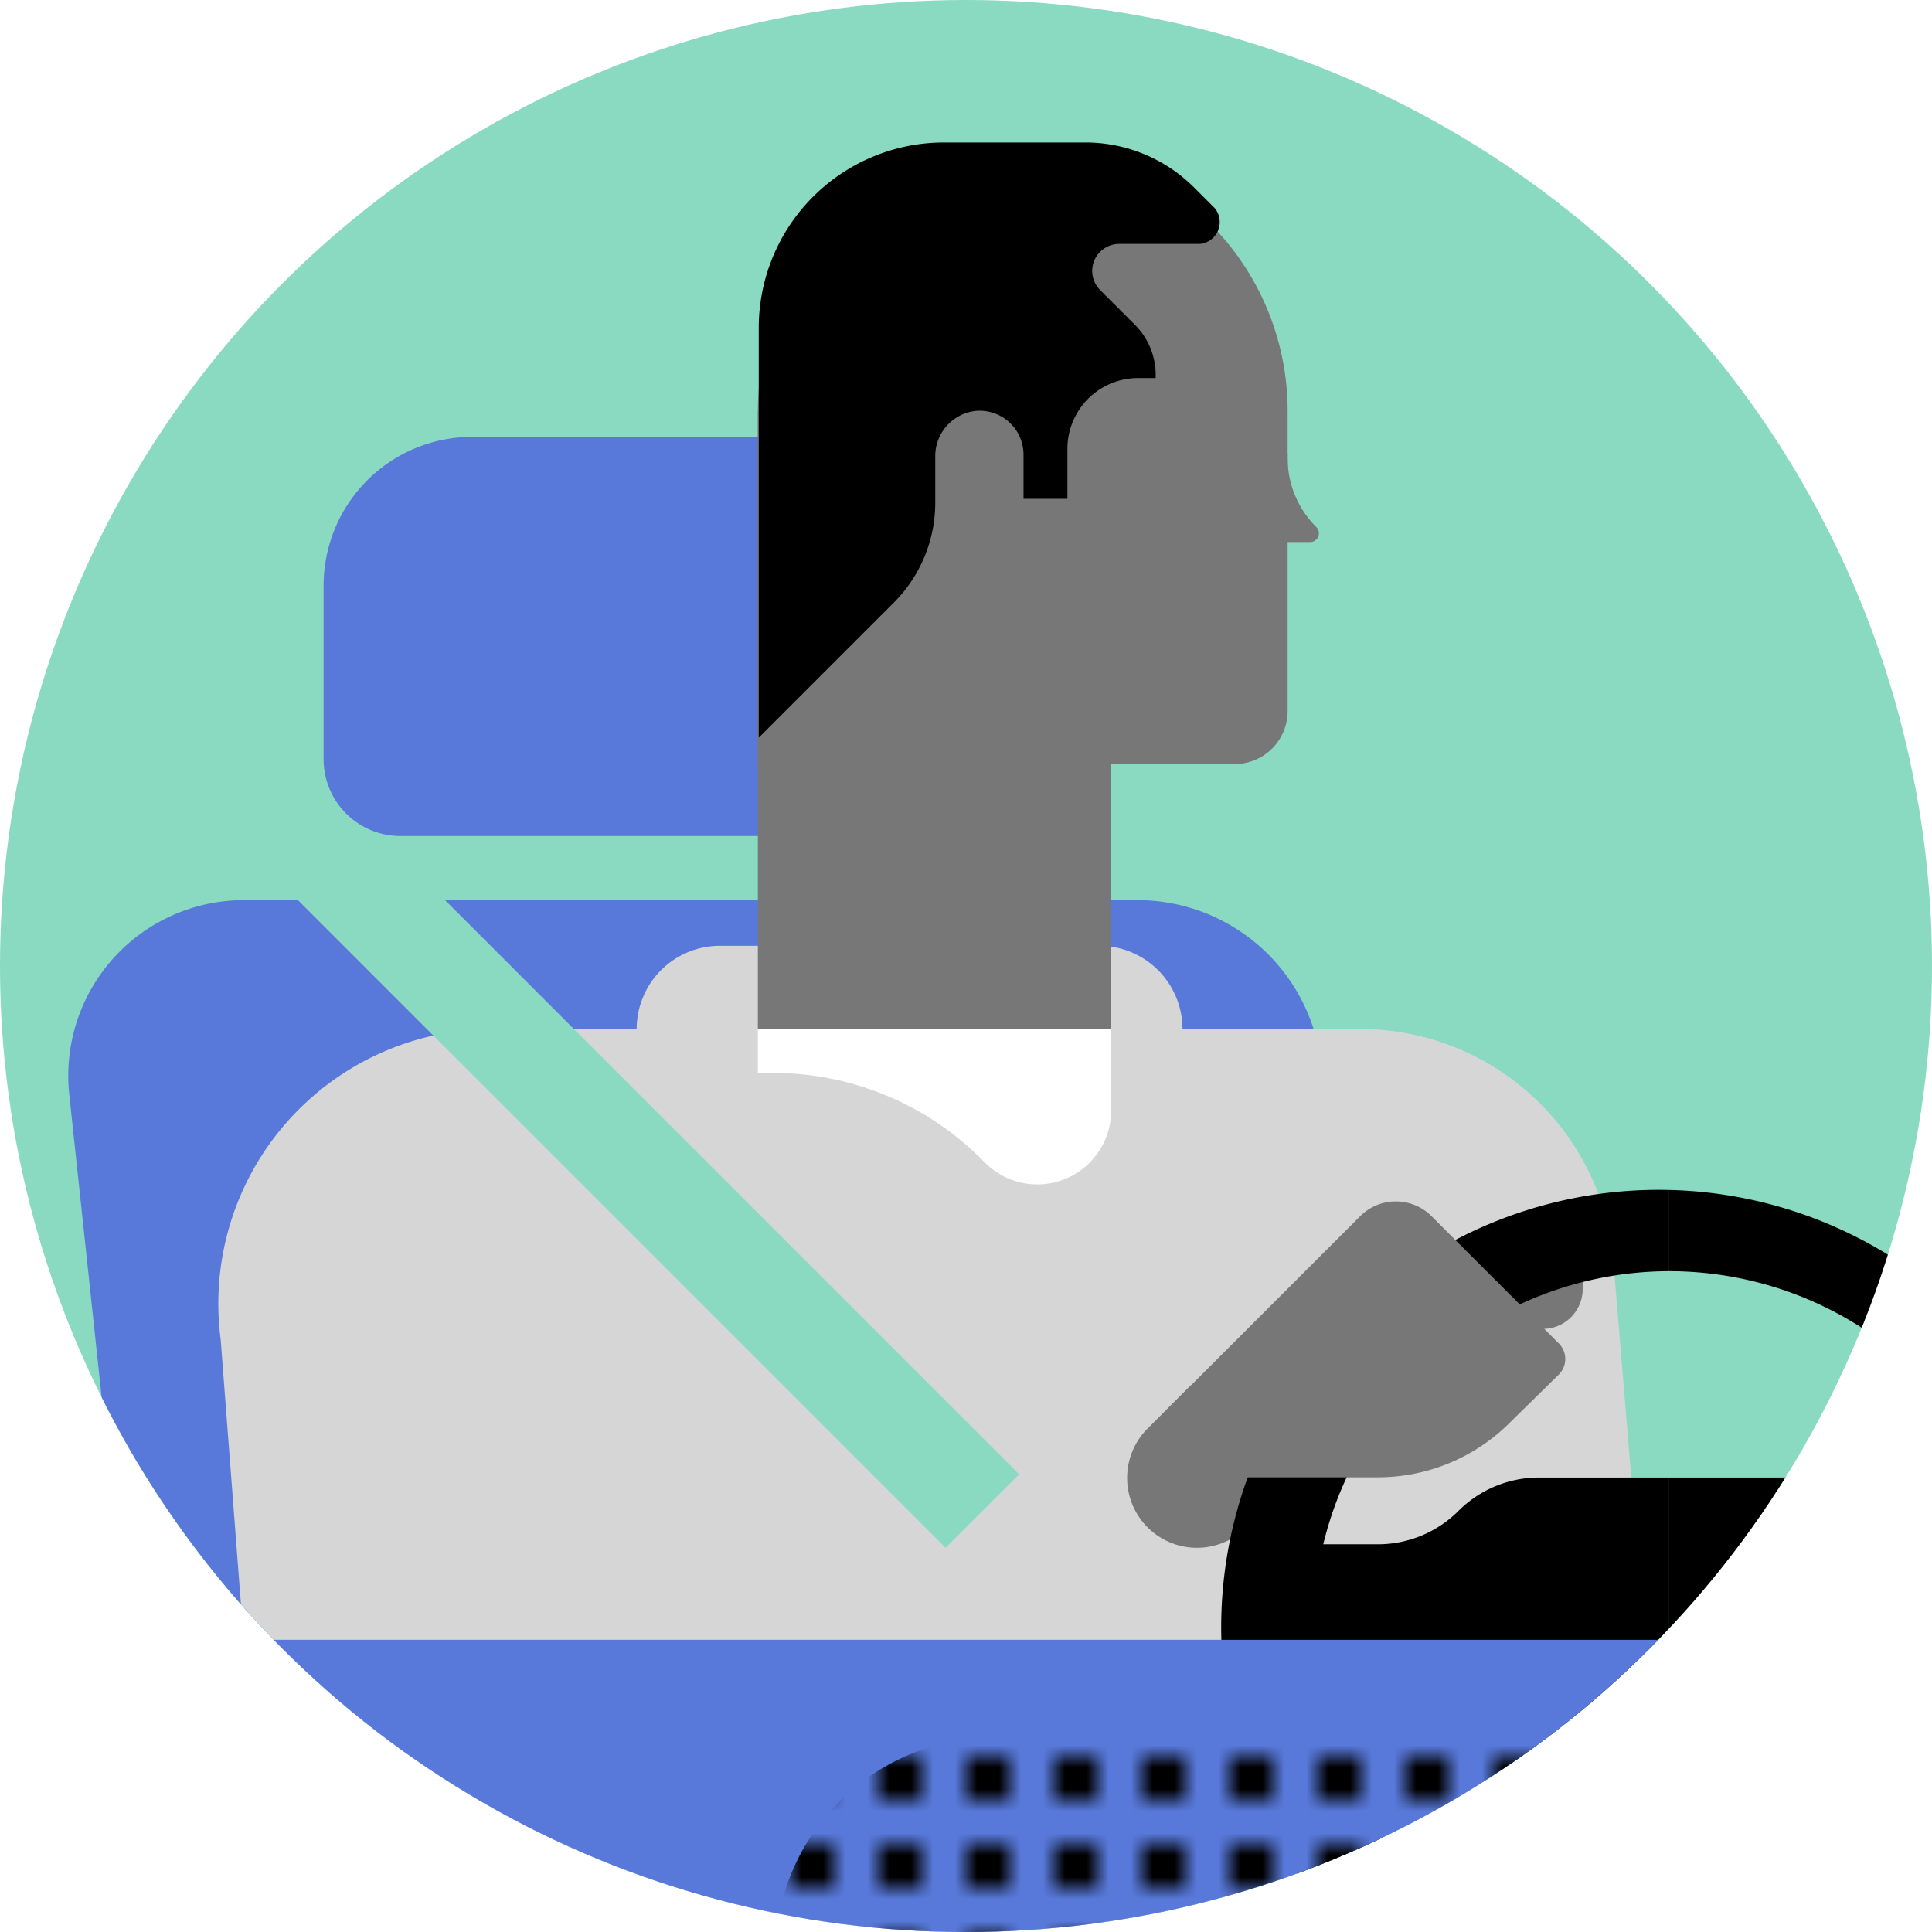 <svg id="Layer_1" data-name="Layer 1" xmlns="http://www.w3.org/2000/svg" xmlns:xlink="http://www.w3.org/1999/xlink" viewBox="0 0 88 88"><defs><style>.cls-1{fill:none;}.cls-2{clip-path:url(#clip-path);}.cls-3{fill:#89dac1;}.cls-4{fill:#5879da;}.cls-5{fill:#d6d6d6;}.cls-6{fill:#777;}.cls-7{fill:#fff;}.cls-8{fill:url(#_2_2_-_black);}</style><clipPath id="clip-path"><circle id="SVGID" class="cls-1" cx="44" cy="44" r="44"/></clipPath><pattern id="_2_2_-_black" data-name="2/2 - black" width="4" height="4" patternTransform="translate(4 4)" patternUnits="userSpaceOnUse" viewBox="0 0 4 4"><rect class="cls-1" width="4" height="4"/><rect width="2" height="2"/></pattern></defs><title>Artboard 1</title><g class="cls-2"><circle class="cls-3" cx="44" cy="44" r="44"/><path class="cls-4" d="M6.38,80H63.55L60.18,48.52A8.42,8.42,0,0,0,51.81,41H11.16a8,8,0,0,0-8,8.9Z"/><path class="cls-4" d="M21.51,19.9H38.86a6.77,6.77,0,0,1,6.77,6.77v7.91a3.5,3.5,0,0,1-3.5,3.5H18.24a3.5,3.5,0,0,1-3.5-3.5V26.67A6.77,6.77,0,0,1,21.51,19.9Z"/><path class="cls-5" d="M32.8,43.08H50.07a3.79,3.79,0,0,1,3.79,3.79v0a0,0,0,0,1,0,0H29a0,0,0,0,1,0,0v0A3.79,3.79,0,0,1,32.8,43.08Z"/><path class="cls-5" d="M62,46.87H22.46A12.51,12.51,0,0,0,10.05,61L12.4,91.67H76.32L73.45,57A11.58,11.58,0,0,0,62,46.87Z"/><polygon class="cls-3" points="20.26 40.99 13.56 40.99 64.23 91.66 70.93 91.66 20.26 40.99"/><path class="cls-6" d="M46.59,6.65h0A12.07,12.07,0,0,1,58.65,18.71V32.39a2.41,2.41,0,0,1-2.41,2.41H34.52a0,0,0,0,1,0,0V18.71A12.07,12.07,0,0,1,46.59,6.65Z"/><rect class="cls-6" x="34.52" y="18.71" width="16.09" height="28.16"/><path class="cls-7" d="M50.61,46.87H34.52v2h.69a13.45,13.45,0,0,1,9.51,3.94l.15.15a3.36,3.36,0,0,0,5.74-2.38Z"/><path class="cls-6" d="M59.95,24l0,0a.4.4,0,0,1-.28.69H57.92v-4h.73v.18A4.42,4.42,0,0,0,59.95,24Z"/><path d="M50.94,11.11h3.71a1,1,0,0,0,.68-1.63l-.93-.93a7,7,0,0,0-5-2.06H43a8.44,8.44,0,0,0-8.44,8.44V33.6l6.16-6.16a6.44,6.44,0,0,0,1.88-4.55V20.81a2.07,2.07,0,0,1,1.81-2.09,2,2,0,0,1,2.21,2v2h2V20.44a3.22,3.22,0,0,1,3.22-3.22h.8v-.14a3.22,3.22,0,0,0-.94-2.28l-1.6-1.6A1.23,1.23,0,0,1,50.94,11.11Z"/><rect class="cls-5" x="32.57" y="70.57" width="25.86" height="12.04" transform="translate(-40.83 54.6) rotate(-45)"/><path class="cls-6" d="M54.22,63.12l-1.95,1.95a3.18,3.18,0,0,0-.93,2.25h0a3.18,3.18,0,0,0,5.55,2.12l3.18-3.55a.16.16,0,0,0,0-.11V63.24a.16.16,0,0,0-.16-.16H54.33A.16.16,0,0,0,54.22,63.12Z"/><path class="cls-6" d="M68.63,58.32h3.46a0,0,0,0,1,0,0v.39a1.82,1.82,0,0,1-1.82,1.82H68.63a0,0,0,0,1,0,0V58.32A0,0,0,0,1,68.63,58.32Z"/><path d="M57.51,70.34h5.25a5.19,5.19,0,0,0,3.67-1.52h0a5.19,5.19,0,0,1,3.67-1.52H76V91.24H72.94v-4A6.46,6.46,0,0,0,71,82.63L65.12,76.7a6.46,6.46,0,0,0-4.57-1.89H57.69Z"/><path d="M94.54,70.34H89.25a5.19,5.19,0,0,1-3.67-1.52h0a5.19,5.19,0,0,0-3.67-1.52H76V91.24h3.07v-4A6.46,6.46,0,0,1,81,82.63l5.93-5.93a6.46,6.46,0,0,1,4.57-1.89h2.87Z"/><path d="M92.27,74.13A16.25,16.25,0,0,0,76,57.9V54.2a19.93,19.93,0,0,1,0,39.85v-3.7A16.25,16.25,0,0,0,92.27,74.13Z"/><path d="M59.82,74.13A16.25,16.25,0,0,1,76,57.9V54.2a19.93,19.93,0,1,0,0,39.85v-3.7A16.25,16.25,0,0,1,59.82,74.13Z"/><path class="cls-6" d="M61.94,55.41l-8.77,8.77,3.11,3.11h6.49a8.5,8.5,0,0,0,6-2.49L71,62.61a1,1,0,0,0,0-1.42l-5.78-5.78A2.3,2.3,0,0,0,61.94,55.41Z"/><rect class="cls-4" x="5.38" y="74.69" width="94.55" height="22.24"/><path class="cls-8" d="M45.33,79.14H74.51a0,0,0,0,1,0,0V97.79a0,0,0,0,1,0,0H35.29a0,0,0,0,1,0,0V89.18A10,10,0,0,1,45.33,79.14Z"/></g></svg>